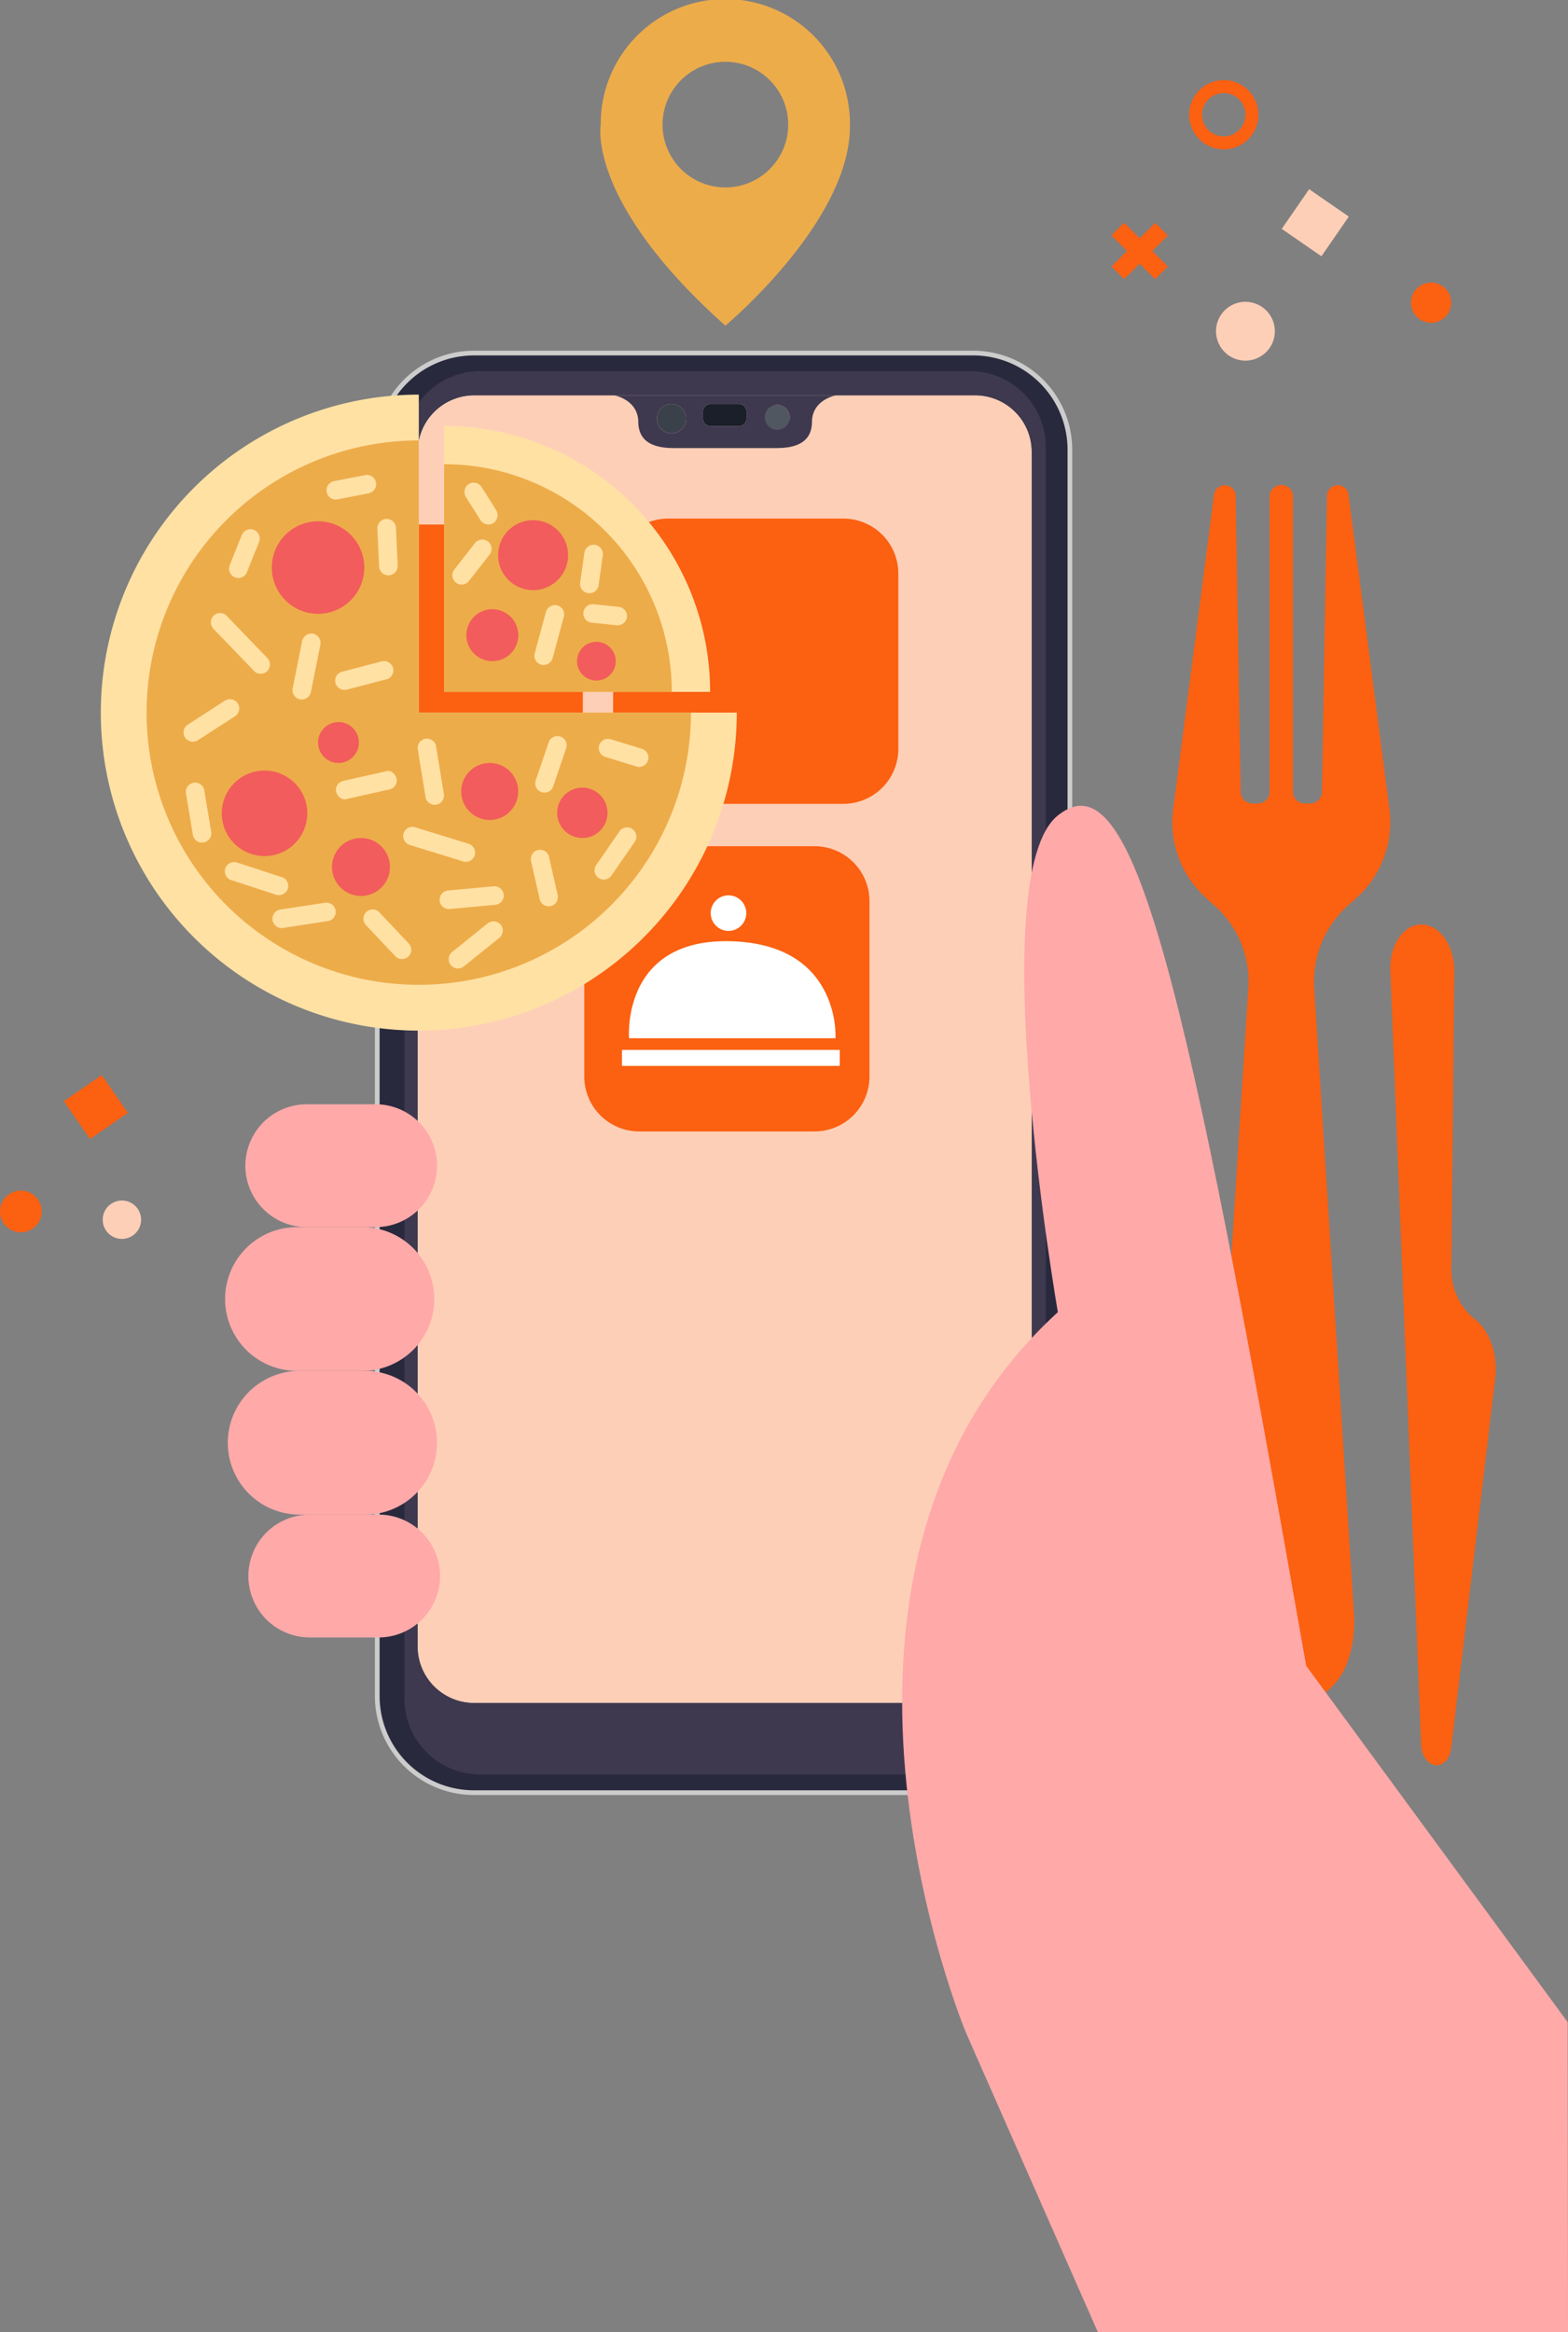 <svg xmlns="http://www.w3.org/2000/svg" xmlns:xlink="http://www.w3.org/1999/xlink" width="210.613" height="313.262" viewBox="0 0 210.613 313.262">
  <rect x="0" y="0" width="210.613" height="313.262" fill="#808080" stroke="none"/>
  <defs>
    <clipPath id="clip-path">
      <rect id="Rectangle_17294" data-name="Rectangle 17294" width="38.309" height="38.309" fill="#fc6011"/>
    </clipPath>
    <clipPath id="clip-path-3">
      <rect id="Rectangle_17299" data-name="Rectangle 17299" width="38.31" height="38.31" fill="#fc6011"/>
    </clipPath>
  </defs>
  <g id="Live_tracking_vector" data-name="Live tracking vector" transform="translate(-524.25 -48.225)">
    <path id="Path_3134" data-name="Path 3134" d="M691.137,164.052a13.663,13.663,0,0,0-4.491,11l5.309,83.505s1.574,12.87-9.722,12.87-9.723-12.87-9.723-12.87l5.293-83.505a13.649,13.649,0,0,0-4.491-11l-1.2-1.08a13.653,13.653,0,0,1-4.4-11.915l5.478-42.239a1.476,1.476,0,0,1,1.45-1.266,1.459,1.459,0,0,1,1.466,1.435l.669,39.766a1.573,1.573,0,0,0,1.573,1.548h.736a1.575,1.575,0,0,0,1.575-1.574v-39.6a1.574,1.574,0,1,1,3.147,0v39.6a1.575,1.575,0,0,0,1.574,1.574h.737a1.574,1.574,0,0,0,1.573-1.548l.669-39.766a1.456,1.456,0,0,1,2.9-.169l5.495,42.239a13.7,13.7,0,0,1-4.414,11.915Z" transform="translate(14.124 5.846)" fill="#fc6011"/>
    <path id="Path_3135" data-name="Path 3135" d="M665.64,79.252l2.082,2.086-1.7,1.7-2.087-2.081-2.076,2.081-1.7-1.7,2.082-2.086-2.1-2.1,1.7-1.7,2.1,2.1,2.087-2.082,1.7,1.7Z" transform="translate(13.39 2.683)" fill="#fc6011"/>
    <path id="Path_3136" data-name="Path 3136" d="M674.3,67.321a4.649,4.649,0,1,1,4.648-4.647,4.652,4.652,0,0,1-4.648,4.647m-2.913-4.647A2.912,2.912,0,1,0,674.3,59.76a2.913,2.913,0,0,0-2.913,2.914" transform="translate(14.327 0.965)" fill="#fc6011"/>
    <rect id="Rectangle_17292" data-name="Rectangle 17292" width="6.477" height="6.477" transform="translate(696.412 78.967) rotate(-55.377)" fill="#fecfb7"/>
    <path id="Path_3137" data-name="Path 3137" d="M672.935,89.078a3.95,3.95,0,1,1,3.95,3.95,3.95,3.95,0,0,1-3.95-3.95" transform="translate(14.65 3.636)" fill="#fecfb7"/>
    <path id="Path_3138" data-name="Path 3138" d="M696.776,85.479a2.7,2.7,0,1,1,2.7,2.7,2.7,2.7,0,0,1-2.7-2.7" transform="translate(17 3.405)" fill="#fc6011"/>
    <path id="Path_3139" data-name="Path 3139" d="M536.81,197.588a2.577,2.577,0,1,1,2.577,2.577,2.577,2.577,0,0,1-2.577-2.577" transform="translate(1.238 14.463)" fill="#fecfb7"/>
    <rect id="Rectangle_17293" data-name="Rectangle 17293" width="6.178" height="6.178" transform="matrix(0.823, -0.568, 0.568, 0.823, 532.829, 196.131)" fill="#fc6011"/>
    <path id="Path_3140" data-name="Path 3140" d="M524.25,196.6a2.8,2.8,0,1,1,2.8,2.8,2.805,2.805,0,0,1-2.8-2.8" transform="translate(0 14.343)" fill="#fc6011"/>
    <path id="Path_3141" data-name="Path 3141" d="M694.248,167.477l4.137,103.939c.063,1.577,1.023,2.821,2.144,2.777.949-.038,1.736-1,1.891-2.31l5.917-49.69c.387-3.243-.8-6.518-2.906-8.052a8.529,8.529,0,0,1-2.978-6.928l.384-39.656c.034-3.5-2.051-6.39-4.538-6.291-2.371.094-4.184,2.876-4.051,6.212" transform="translate(16.75 11.138)" fill="#fc6011"/>
    <path id="Path_3143" data-name="Path 3143" d="M650.447,91.395H583.34a13.012,13.012,0,0,0-12.963,12.969V271.787a13,13,0,0,0,12.963,12.964h67.107a13,13,0,0,0,12.969-12.964V104.364a13.013,13.013,0,0,0-12.969-12.969m.258,5.673a7.605,7.605,0,0,1,7.581,7.588V265.131a7.6,7.6,0,0,1-7.581,7.581H583.386a7.6,7.6,0,0,1-7.588-7.581V104.655a7.61,7.61,0,0,1,7.588-7.588Z" transform="translate(4.545 4.254)" fill="#29293d"/>
    <path id="Path_3144" data-name="Path 3144" d="M650.474,91.106H583.368a13.3,13.3,0,0,0-13.28,13.287V271.816a13.3,13.3,0,0,0,13.28,13.28h67.106a13.3,13.3,0,0,0,13.28-13.28V104.393a13.3,13.3,0,0,0-13.28-13.287m12.653,180.71a12.666,12.666,0,0,1-12.653,12.646H583.368a12.66,12.66,0,0,1-12.646-12.646V104.393A12.666,12.666,0,0,1,583.368,91.74h67.106a12.672,12.672,0,0,1,12.653,12.653Z" transform="translate(4.517 4.225)" fill="#ccc"/>
    <path id="Path_3145" data-name="Path 3145" d="M657.8,104.147V264.623a7.6,7.6,0,0,1-7.581,7.581H582.9a7.605,7.605,0,0,1-7.588-7.581V104.147a7.611,7.611,0,0,1,7.588-7.588h67.32a7.606,7.606,0,0,1,7.581,7.588" transform="translate(5.031 4.763)" fill="#fecfb7"/>
    <path id="Path_3146" data-name="Path 3146" d="M606.529,97.618a1.972,1.972,0,1,1-1.97,1.975,1.975,1.975,0,0,1,1.97-1.975" transform="translate(7.913 4.867)" fill="#3b414b"/>
    <path id="Path_3147" data-name="Path 3147" d="M621.14,99.395a1.768,1.768,0,1,1-1.765-1.682,1.727,1.727,0,0,1,1.765,1.682" transform="translate(9.199 4.876)" fill="#515760"/>
    <path id="Path_3148" data-name="Path 3148" d="M616.039,98.6v1a.975.975,0,0,1-.979.978h-3.868a.979.979,0,0,1-.979-.978v-1a.985.985,0,0,1,.979-.979h3.868a.98.98,0,0,1,.979.979" transform="translate(8.47 4.867)" fill="#1a1f29"/>
    <path id="Path_3149" data-name="Path 3149" d="M609.018,99.7a1.973,1.973,0,1,0-1.976,1.97,1.976,1.976,0,0,0,1.976-1.97m7.112-1.976h-3.868a.984.984,0,0,0-.979.979v1a.979.979,0,0,0,.979.978h3.868a.975.975,0,0,0,.979-.978v-1a.98.98,0,0,0-.979-.979m-16.776-1.161h29.791s-3.207.556-3.232,3.566-2.556,3.516-4.821,3.516H607.407c-2.266,0-4.791-.511-4.823-3.516s-3.231-3.566-3.231-3.566m21.819,1.269a1.681,1.681,0,1,0,1.768,1.679,1.726,1.726,0,0,0-1.768-1.679" transform="translate(7.4 4.763)" fill="#3e394f"/>
    <path id="Path_3150" data-name="Path 3150" d="M659.841,103.752V264.913h-1.883V104.437a7.605,7.605,0,0,0-7.581-7.588H583.058a7.611,7.611,0,0,0-7.589,7.588V264.913H573.7V103.752a10.176,10.176,0,0,1,10.143-10.143H649.7a10.167,10.167,0,0,1,10.143,10.143" transform="translate(4.873 4.472)" fill="#3e394f"/>
    <path id="Path_3151" data-name="Path 3151" d="M659.841,249.548v7.032A10.171,10.171,0,0,1,649.7,266.722H583.846A10.181,10.181,0,0,1,573.7,256.58v-7.032h1.766a7.606,7.606,0,0,0,7.589,7.581h67.319a7.6,7.6,0,0,0,7.581-7.581Z" transform="translate(4.873 19.837)" fill="#3e394f"/>
    <path id="Path_3152" data-name="Path 3152" d="M643.142,311.569S617.218,249.75,655.47,214.76c0,0-10.153-58.556,0-66.714s17.04,21.21,33.357,114.211l35.122,47.861.045,41.661H660.853Z" transform="translate(10.869 9.708)" fill="#ffa9a9"/>
    <path id="Path_3153" data-name="Path 3153" d="M571.742,199.744H562.5a8.249,8.249,0,0,1,0-16.5h9.246a8.249,8.249,0,1,1,0,16.5" transform="translate(2.956 13.304)" fill="#ffa9a9"/>
    <path id="Path_3154" data-name="Path 3154" d="M570.218,217.571h-8.793a9.653,9.653,0,0,1,0-19.307h8.793a9.653,9.653,0,1,1,0,19.307" transform="translate(2.712 14.784)" fill="#ffa9a9"/>
    <path id="Path_3155" data-name="Path 3155" d="M570.549,235.147h-8.793a9.654,9.654,0,1,1,0-19.308h8.793a9.654,9.654,0,1,1,0,19.308" transform="translate(2.744 16.516)" fill="#ffa9a9"/>
    <path id="Path_3156" data-name="Path 3156" d="M572.113,249.912h-9.245a8.249,8.249,0,0,1,0-16.5h9.245a8.249,8.249,0,0,1,0,16.5" transform="translate(2.992 18.247)" fill="#ffa9a9"/>
    <g id="Group_2190" data-name="Group 2190" transform="translate(564.229 118.676)" style="mix-blend-mode: multiply;isolation: isolate">
      <g id="Group_2189" data-name="Group 2189">
        <g id="Mask_Group_2188" data-name="Mask Group 2188" clip-path="url(#clip-path)">
          <path id="Path_3157" data-name="Path 3157" d="M591.592,150.666H568a7.381,7.381,0,0,1-7.359-7.359v-23.59a7.382,7.382,0,0,1,7.359-7.36h23.591a7.381,7.381,0,0,1,7.359,7.36v23.59a7.38,7.38,0,0,1-7.359,7.359" transform="translate(-560.643 -112.357)" fill="#fc6011"/>
        </g>
      </g>
    </g>
    <g id="Group_2193" data-name="Group 2193" transform="translate(606.603 117.882)" style="mix-blend-mode: multiply;isolation: isolate">
      <g id="Group_2192" data-name="Group 2192" transform="translate(0 0)">
        <g id="Group_2191" data-name="Group 2191" clip-path="url(#clip-path)">
          <path id="Path_3158" data-name="Path 3158" d="M630.166,149.943H606.575a7.381,7.381,0,0,1-7.359-7.359V118.993a7.382,7.382,0,0,1,7.359-7.36h23.591a7.381,7.381,0,0,1,7.359,7.36v23.591a7.381,7.381,0,0,1-7.359,7.359" transform="translate(-599.216 -111.634)" fill="#fc6011"/>
        </g>
      </g>
    </g>
    <g id="Group_2205" data-name="Group 2205" transform="translate(602.727 161.885)" style="mix-blend-mode: multiply;isolation: isolate">
      <g id="Group_2204" data-name="Group 2204">
        <g id="Group_2203" data-name="Group 2203" clip-path="url(#clip-path-3)">
          <path id="Path_3162" data-name="Path 3162" d="M629.37,235.515H605.779a7.382,7.382,0,0,1-7.36-7.359V204.565a7.383,7.383,0,0,1,7.36-7.36H629.37a7.382,7.382,0,0,1,7.359,7.36v23.591a7.381,7.381,0,0,1-7.359,7.359" transform="translate(-598.419 -197.205)" fill="#fc6011"/>
        </g>
      </g>
    </g>
    <rect id="Rectangle_17300" data-name="Rectangle 17300" width="29.253" height="2.15" transform="translate(607.793 189.242)" fill="#fff"/>
    <path id="Path_3163" data-name="Path 3163" d="M612.97,204.693a2.388,2.388,0,1,1,2.392,2.385,2.394,2.394,0,0,1-2.392-2.385" transform="translate(6.742 -33.817)" fill="#fff"/>
    <path id="Path_3164" data-name="Path 3164" d="M630.718,220.944H602.989s-1.117-13.435,13.677-13.029c8.895.243,12.177,4.885,13.372,8.559a13.2,13.2,0,0,1,.68,4.47" transform="translate(5.756 -33.266)" fill="#fff"/>
    <path id="Path_3185" data-name="Path 3185" d="M631.182,64.967c.2,12.886-16.732,27-16.732,27-18.693-16.675-16.742-27-16.742-27a16.737,16.737,0,1,1,33.473,0m-8.293,0A8.438,8.438,0,1,0,614.45,73.4a8.438,8.438,0,0,0,8.439-8.429" transform="translate(7.232 0)" fill="#edac4a"/>
    <path id="Path_3186" data-name="Path 3186" d="M622,139.187a42.711,42.711,0,1,1-42.711-42.711v42.711Z" transform="translate(1.214 4.754)" fill="#ffe1a4"/>
    <path id="Path_3187" data-name="Path 3187" d="M615.293,138.635a36.56,36.56,0,1,1-36.559-36.559v36.559Z" transform="translate(1.766 5.306)" fill="#edac4a"/>
    <path id="Path_3188" data-name="Path 3188" d="M569.908,118.175a6.211,6.211,0,1,1-6.211-6.21,6.211,6.211,0,0,1,6.211,6.21" transform="translate(3.275 6.281)" fill="#f25c5c"/>
    <path id="Path_3189" data-name="Path 3189" d="M562.853,148.182a5.743,5.743,0,1,1-5.743-5.743,5.743,5.743,0,0,1,5.743,5.743" transform="translate(2.672 9.283)" fill="#f25c5c"/>
    <path id="Path_3190" data-name="Path 3190" d="M568.627,139.258a2.744,2.744,0,1,1-2.743-2.744,2.744,2.744,0,0,1,2.743,2.744" transform="translate(3.832 8.699)" fill="#f25c5c"/>
    <path id="Path_3191" data-name="Path 3191" d="M572.628,154.579a3.892,3.892,0,1,1-3.892-3.892,3.892,3.892,0,0,1,3.892,3.892" transform="translate(4 10.096)" fill="#f25c5c"/>
    <path id="Path_3192" data-name="Path 3192" d="M588.3,145.338a3.828,3.828,0,1,1-3.827-3.828,3.828,3.828,0,0,1,3.827,3.828" transform="translate(5.556 9.192)" fill="#f25c5c"/>
    <path id="Path_3193" data-name="Path 3193" d="M599.139,147.911a3.382,3.382,0,1,1-3.381-3.382,3.382,3.382,0,0,1,3.381,3.382" transform="translate(6.713 9.489)" fill="#f25c5c"/>
    <path id="Path_3194" data-name="Path 3194" d="M614.282,136.028h-35.73V100.3a35.722,35.722,0,0,1,35.73,35.73" transform="translate(5.351 5.131)" fill="#ffe1a4"/>
    <path id="Path_3195" data-name="Path 3195" d="M609.137,135.566H578.552V104.982a30.577,30.577,0,0,1,30.585,30.584" transform="translate(5.351 5.592)" fill="#edac4a"/>
    <path id="Path_3196" data-name="Path 3196" d="M594.555,116.525a4.7,4.7,0,1,1-4.7-4.7,4.7,4.7,0,0,1,4.7,4.7" transform="translate(6.002 6.267)" fill="#f25c5c"/>
    <path id="Path_3197" data-name="Path 3197" d="M588.248,126.2a3.488,3.488,0,1,1-3.488-3.487,3.489,3.489,0,0,1,3.488,3.487" transform="translate(5.619 7.34)" fill="#f25c5c"/>
    <path id="Path_3198" data-name="Path 3198" d="M600.009,129.3a2.6,2.6,0,1,1-2.6-2.6,2.6,2.6,0,0,1,2.6,2.6" transform="translate(6.953 7.732)" fill="#f25c5c"/>
    <path id="Path_3199" data-name="Path 3199" d="M557.528,129.134q-2.727-2.829-5.452-5.66a1.252,1.252,0,0,0-1.76.154,1.285,1.285,0,0,0,.153,1.76q2.726,2.829,5.452,5.66a1.253,1.253,0,0,0,1.76-.154,1.286,1.286,0,0,0-.153-1.76" transform="translate(2.541 7.386)" fill="#ffe1a4"/>
    <path id="Path_3200" data-name="Path 3200" d="M553.948,134.238a1.277,1.277,0,0,0-1.741-.3l-4.988,3.225a1.258,1.258,0,0,0-.3,1.741,1.276,1.276,0,0,0,1.74.3l4.988-3.225a1.26,1.26,0,0,0,.3-1.741" transform="translate(2.211 8.424)" fill="#ffe1a4"/>
    <path id="Path_3201" data-name="Path 3201" d="M562.761,125.709a1.275,1.275,0,0,0-1.454,1q-.636,3.184-1.271,6.366a1.261,1.261,0,0,0,1,1.456,1.275,1.275,0,0,0,1.454-1q.636-3.184,1.271-6.367a1.263,1.263,0,0,0-1-1.454" transform="translate(3.524 7.633)" fill="#ffe1a4"/>
    <path id="Path_3202" data-name="Path 3202" d="M572.974,129.862a1.285,1.285,0,0,0-1.607-.735l-5.326,1.385a1.253,1.253,0,0,0-.734,1.606,1.283,1.283,0,0,0,1.606.736l5.326-1.385a1.255,1.255,0,0,0,.735-1.607" transform="translate(4.038 7.966)" fill="#ffe1a4"/>
    <path id="Path_3203" data-name="Path 3203" d="M572.884,112.807a1.259,1.259,0,0,0-1.352-1.136,1.278,1.278,0,0,0-1.137,1.353l.232,5.093a1.26,1.26,0,0,0,1.353,1.136,1.276,1.276,0,0,0,1.136-1.353Z" transform="translate(4.547 6.251)" fill="#ffe1a4"/>
    <path id="Path_3204" data-name="Path 3204" d="M569.483,106.3l-4.167.81a1.363,1.363,0,0,0-.848.442,1.249,1.249,0,0,0,1.066,2.048l4.167-.81a1.36,1.36,0,0,0,.848-.442,1.25,1.25,0,0,0-1.066-2.048" transform="translate(3.934 5.72)" fill="#ffe1a4"/>
    <path id="Path_3205" data-name="Path 3205" d="M555.662,113.044a1.266,1.266,0,0,0-1.663.6l-1.628,4.048a1.25,1.25,0,0,0,2.26,1.069l1.627-4.049a1.272,1.272,0,0,0-.6-1.663" transform="translate(2.761 6.377)" fill="#ffe1a4"/>
    <path id="Path_3206" data-name="Path 3206" d="M549.467,145.054a1.249,1.249,0,0,0-2.489.218q.465,2.778.926,5.555a1.249,1.249,0,1,0,2.489-.217l-.926-5.555" transform="translate(2.238 9.428)" fill="#ffe1a4"/>
    <path id="Path_3207" data-name="Path 3207" d="M572.14,142.514l-5.672,1.273a1.385,1.385,0,0,0-.849.442,1.277,1.277,0,0,0-.287.912c.079.6.67,1.289,1.353,1.136L572.358,145a1.385,1.385,0,0,0,.848-.442,1.268,1.268,0,0,0,.287-.912c-.079-.6-.67-1.289-1.352-1.136" transform="translate(4.047 9.288)" fill="#ffe1a4"/>
    <path id="Path_3208" data-name="Path 3208" d="M577.808,139.68a1.249,1.249,0,0,0-2.489.218q.522,3.184,1.042,6.366a1.249,1.249,0,1,0,2.488-.218l-1.041-6.366" transform="translate(5.031 8.898)" fill="#ffe1a4"/>
    <path id="Path_3209" data-name="Path 3209" d="M582.189,151.549l-7.173-2.208a1.253,1.253,0,0,0-1.454,1,1.287,1.287,0,0,0,1,1.456l7.173,2.207a1.251,1.251,0,0,0,1.454-1,1.286,1.286,0,0,0-1-1.454" transform="translate(4.857 9.96)" fill="#ffe1a4"/>
    <path id="Path_3210" data-name="Path 3210" d="M593.844,139.034a1.279,1.279,0,0,0-.637-.693,1.264,1.264,0,0,0-1.664.6l-1.736,5.092a1.371,1.371,0,0,0-.042.971,1.25,1.25,0,0,0,2.3.1L593.8,140a1.374,1.374,0,0,0,.042-.97" transform="translate(6.448 8.869)" fill="#ffe1a4"/>
    <path id="Path_3211" data-name="Path 3211" d="M603.9,140.361a1.448,1.448,0,0,0-.793-.506l-4.168-1.274a1.254,1.254,0,0,0-.947.21,1.246,1.246,0,0,0-.3,1.741,1.453,1.453,0,0,0,.792.508l4.168,1.273a1.252,1.252,0,0,0,.947-.21,1.247,1.247,0,0,0,.3-1.741" transform="translate(7.214 8.9)" fill="#ffe1a4"/>
    <path id="Path_3212" data-name="Path 3212" d="M602.121,149.677a1.265,1.265,0,0,0-1.761.154l-3.124,4.515a1.343,1.343,0,0,0-.288.912,1.249,1.249,0,0,0,2.2.693l3.125-4.514a1.339,1.339,0,0,0,.287-.912,1.268,1.268,0,0,0-.44-.848" transform="translate(7.163 9.969)" fill="#ffe1a4"/>
    <path id="Path_3213" data-name="Path 3213" d="M592.722,158.033q-.58-2.546-1.158-5.093a1.243,1.243,0,0,0-.637-.694,1.28,1.28,0,0,0-.97-.041,1.262,1.262,0,0,0-.693.636,1.476,1.476,0,0,0-.042.97l1.158,5.093a1.25,1.25,0,0,0,.637.694,1.274,1.274,0,0,0,.97.041,1.258,1.258,0,0,0,.693-.636,1.469,1.469,0,0,0,.042-.97" transform="translate(6.396 10.238)" fill="#ffe1a4"/>
    <path id="Path_3214" data-name="Path 3214" d="M585.257,156.591l-6.136.566a1.249,1.249,0,0,0,.218,2.488l6.136-.565a1.249,1.249,0,0,0-.218-2.489" transform="translate(5.294 10.677)" fill="#ffe1a4"/>
    <path id="Path_3215" data-name="Path 3215" d="M586.152,161.4a1.268,1.268,0,0,0-1.742-.3q-2.371,1.91-4.745,3.821a1.249,1.249,0,1,0,1.443,2.038q2.373-1.908,4.746-3.82a1.272,1.272,0,0,0,.3-1.741" transform="translate(5.408 11.099)" fill="#ffe1a4"/>
    <path id="Path_3216" data-name="Path 3216" d="M574.668,163.88l-3.936-4.166a1.247,1.247,0,0,0-.912-.288,1.277,1.277,0,0,0-.848.442,1.256,1.256,0,0,0-.287.912,1.452,1.452,0,0,0,.44.848l3.936,4.167a1.254,1.254,0,0,0,.912.288,1.275,1.275,0,0,0,.848-.442,1.256,1.256,0,0,0,.287-.912,1.452,1.452,0,0,0-.44-.849" transform="translate(4.378 10.957)" fill="#ffe1a4"/>
    <path id="Path_3217" data-name="Path 3217" d="M564.7,158.593q-3.009.46-6.019.919A1.249,1.249,0,0,0,558.9,162l6.019-.919a1.249,1.249,0,0,0-.218-2.489" transform="translate(3.28 10.874)" fill="#ffe1a4"/>
    <path id="Path_3218" data-name="Path 3218" d="M559.538,155.7l-6.019-1.965a1.287,1.287,0,0,0-1.664.6,1.263,1.263,0,0,0,.6,1.664l6.02,1.964a1.284,1.284,0,0,0,1.663-.6,1.262,1.262,0,0,0-.6-1.663" transform="translate(2.71 10.388)" fill="#ffe1a4"/>
    <path id="Path_3219" data-name="Path 3219" d="M592.568,122.227a1.282,1.282,0,0,0-1.454,1q-.751,2.778-1.5,5.556a1.254,1.254,0,0,0,1,1.454,1.282,1.282,0,0,0,1.454-1q.751-2.778,1.5-5.556a1.256,1.256,0,0,0-1-1.454" transform="translate(6.437 7.29)" fill="#ffe1a4"/>
    <path id="Path_3220" data-name="Path 3220" d="M601.2,122.968a1.237,1.237,0,0,0-.794-.506l-3.356-.348a1.341,1.341,0,0,0-.949.21,1.282,1.282,0,0,0-.506.793,1.261,1.261,0,0,0,.21.948,1.233,1.233,0,0,0,.794.506l3.356.348a1.332,1.332,0,0,0,.948-.21,1.25,1.25,0,0,0,.3-1.741" transform="translate(7.028 7.279)" fill="#ffe1a4"/>
    <path id="Path_3221" data-name="Path 3221" d="M597.218,114.848a1.268,1.268,0,0,0-1.454,1q-.287,2.027-.572,4.052a1.25,1.25,0,0,0,2.458.452q.285-2.025.571-4.052a1.271,1.271,0,0,0-1-1.454" transform="translate(6.989 6.563)" fill="#ffe1a4"/>
    <path id="Path_3222" data-name="Path 3222" d="M585.27,110.892l-1.967-3.125a1.259,1.259,0,0,0-1.742-.3,1.279,1.279,0,0,0-.3,1.742l1.967,3.124a1.257,1.257,0,0,0,1.741.3,1.278,1.278,0,0,0,.3-1.741" transform="translate(5.596 5.815)" fill="#ffe1a4"/>
    <path id="Path_3223" data-name="Path 3223" d="M584.385,114.482a1.27,1.27,0,0,0-1.761.154q-1.394,1.79-2.792,3.577a1.25,1.25,0,0,0,1.915,1.606q1.4-1.79,2.792-3.577a1.268,1.268,0,0,0-.154-1.76" transform="translate(5.449 6.501)" fill="#ffe1a4"/>
  </g>
</svg>
